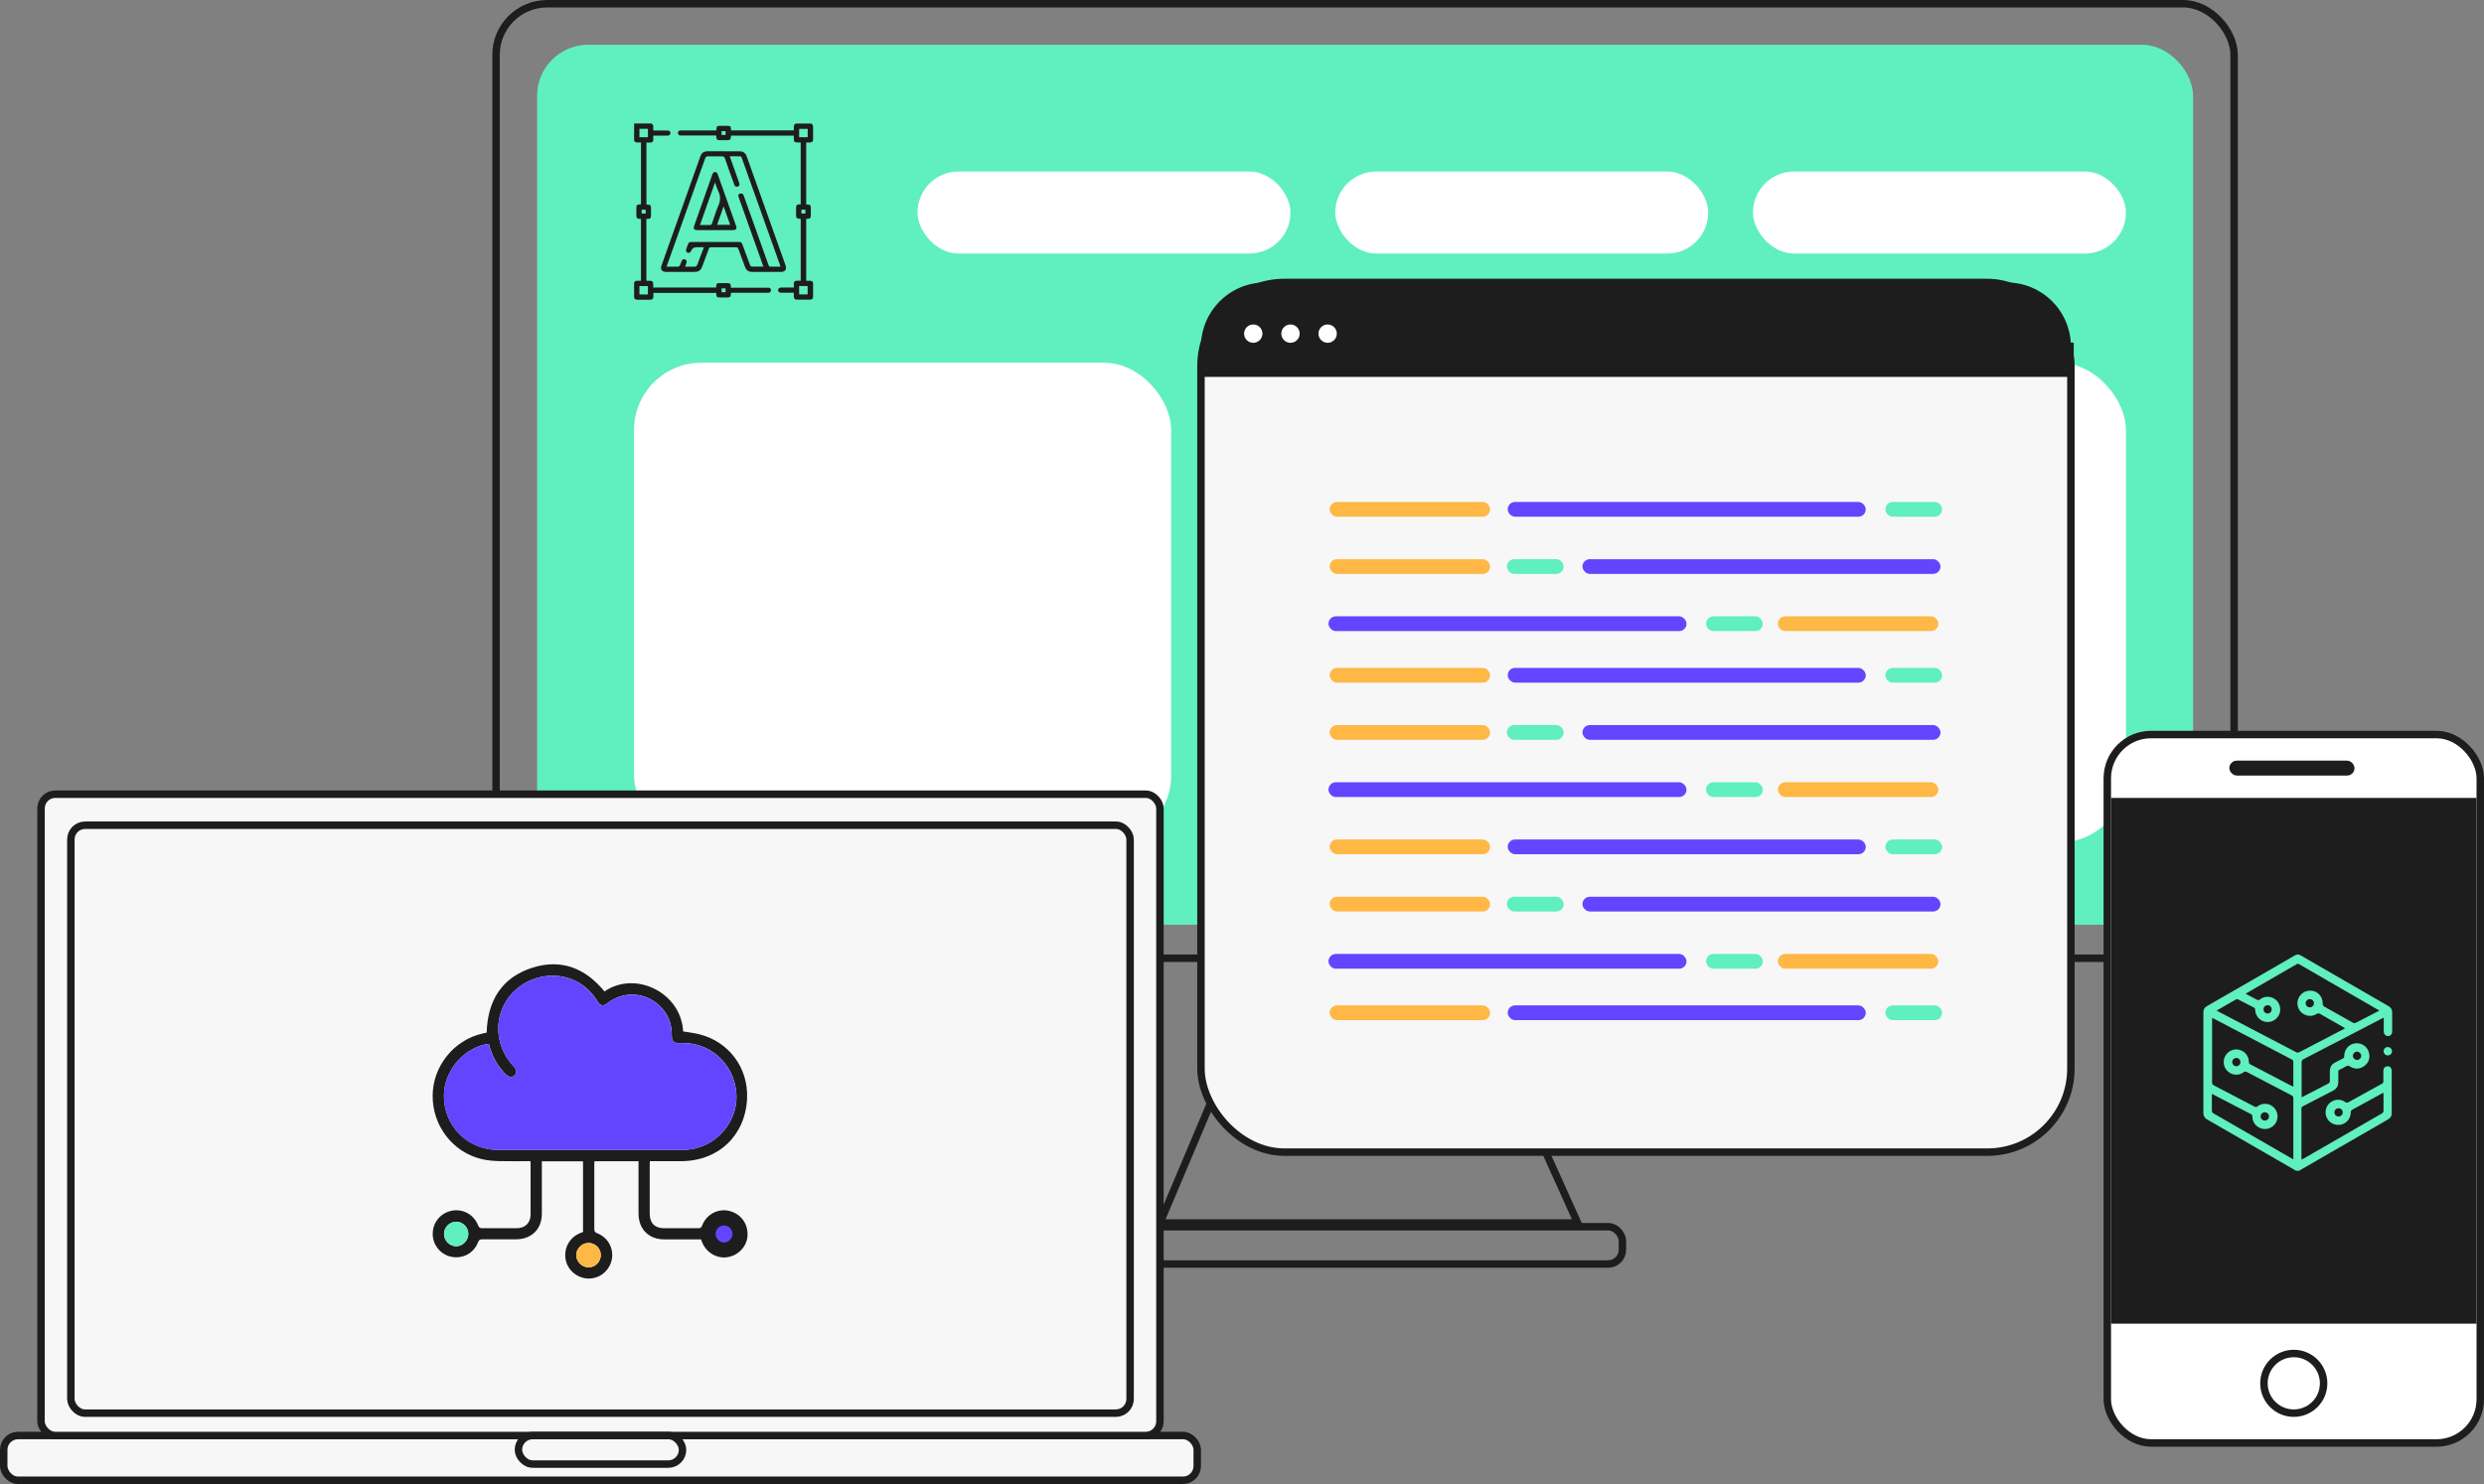 <?xml version="1.0" encoding="UTF-8"?>
<svg id="Layer_2" data-name="Layer 2" xmlns="http://www.w3.org/2000/svg" viewBox="0 0 333 199">
  <rect x="0" y="0" width="333" height="199" fill="#808080" stroke="none"/>
  <defs>
    <style>
      .cls-1 {
        fill: #ffb845;
      }

      .cls-1, .cls-2, .cls-3, .cls-4, .cls-5, .cls-6 {
        stroke-width: 0px;
      }

      .cls-2 {
        fill: #1d1d1d;
      }

      .cls-7, .cls-8, .cls-9, .cls-10 {
        stroke: #1d1d1d;
        stroke-miterlimit: 10;
      }

      .cls-7, .cls-4 {
        fill: #6445ff;
      }

      .cls-3 {
        fill: #60efbf;
      }

      .cls-8 {
        fill: none;
      }

      .cls-9, .cls-6 {
        fill: #fff;
      }

      .cls-5 {
        fill: #1d1d1d;
      }

      .cls-10 {
        fill: #f7f7f7;
      }
    </style>
  </defs>
  <g id="Layer_1-2" data-name="Layer 1">
    <g>
      <g>
        <g>
          <g>
            <rect class="cls-8" x="66.5" y=".5" width="233" height="128" rx="6.85" ry="6.85"/>
            <rect class="cls-3" x="72" y="6" width="222" height="118" rx="6.85" ry="6.85"/>
          </g>
          <polygon class="cls-8" points="211.5 164 155.5 164 170.5 128.5 195.5 128.5 211.5 164"/>
          <g>
            <path class="cls-2" d="M87.34,16.57c.19.11.26.27.24.49-.01.14,0,.27,0,.44.52,0,1.01,0,1.51,0,.13,0,.27,0,.4,0,.24,0,.39.14.39.34,0,.2-.15.34-.39.35-.53,0-1.06,0-1.59,0-.09,0-.19,0-.32,0,0,.18,0,.35,0,.53,0,.27-.13.39-.41.4-.16,0-.33,0-.51,0v8.28s.02.02.03.02c.55.04.58.07.58.62,0,.27,0,.54,0,.81,0,.41-.09.5-.5.51-.04,0-.07,0-.12,0v8.29c.17,0,.34,0,.5,0,.29,0,.42.13.42.41,0,.16,0,.32,0,.5h8.41s.02-.02.02-.03c.03-.53.07-.57.61-.57.29,0,.58,0,.87,0,.39,0,.49.1.5.47,0,.04,0,.08,0,.15.08,0,.17,0,.25,0,1.54,0,3.08,0,4.62,0,.08,0,.16,0,.23,0,.17.04.28.15.28.32,0,.19-.1.3-.28.35-.07.02-.16.01-.23.01-1.53,0-3.06,0-4.59,0h-.24s-.03.04-.03.06c-.02.52-.08.57-.62.57-.28,0-.56,0-.84,0-.41,0-.51-.09-.51-.5,0-.03,0-.06,0-.11h-8.43c0,.17,0,.33,0,.5,0,.27-.13.4-.4.41-.59,0-1.19,0-1.78,0-.19,0-.3-.1-.4-.23v-2.08c.22-.38.62-.16.92-.25v-8.28s-.08,0-.11,0c-.41,0-.5-.1-.51-.51,0-.28,0-.55,0-.83,0-.53.05-.58.58-.61.01,0,.03-.01.04-.02v-8.28c-.15,0-.29,0-.43,0-.22.02-.38-.05-.49-.23v-2.31h2.34ZM85.72,17.27v1.13h1.14v-1.13h-1.14ZM86.86,39.49v-1.13h-1.14v1.13h1.14ZM97.27,39.19v-.52h-.54v.52h.54ZM86.56,28.12h-.54v.52h.54v-.52Z"/>
            <path class="cls-2" d="M108.76,16.57c.19.11.24.27.24.49-.01.54,0,1.08,0,1.61,0,.31-.12.43-.44.44-.16,0-.31,0-.48,0v8.28s.03.02.04.02c.53.02.58.07.58.6,0,.28,0,.55,0,.83,0,.41-.09.5-.51.51-.03,0-.06,0-.11,0v8.3c.18,0,.35,0,.53,0,.26,0,.39.13.39.39,0,.58,0,1.17,0,1.75,0,.27-.13.39-.41.39-.59,0-1.17,0-1.76,0-.28,0-.4-.13-.41-.42,0-.16,0-.32,0-.51-.39,0-.76,0-1.14,0-.2,0-.41,0-.61,0-.22,0-.36-.15-.36-.35,0-.19.15-.34.37-.34.48,0,.95,0,1.43,0,.09,0,.19,0,.31,0,0-.19,0-.36,0-.53,0-.26.13-.38.39-.39.17,0,.34,0,.53,0,0-2.77,0-5.52,0-8.28-.01,0-.02-.02-.04-.02-.53-.03-.58-.07-.58-.6,0-.28,0-.55,0-.83,0-.41.09-.5.51-.51.03,0,.06,0,.11,0v-8.3c-.17,0-.35,0-.53,0-.26,0-.38-.13-.39-.39,0-.17,0-.34,0-.52h-8.41s-.02.03-.02.04c-.02.51-.08.57-.59.57-.28,0-.56,0-.84,0-.44,0-.52-.09-.54-.51,0-.03,0-.06,0-.12-.08,0-.17,0-.25,0-1.45,0-2.91,0-4.36,0-.07,0-.14,0-.21,0-.2-.03-.32-.15-.32-.34,0-.19.12-.31.31-.34.07-.01.14,0,.21,0,1.45,0,2.89,0,4.34,0,.09,0,.17,0,.25,0,.02-.02.04-.03.04-.05.04-.55.07-.57.63-.57.28,0,.56,0,.84,0,.4,0,.49.09.5.49,0,.04,0,.07,0,.12h8.4c.1-.3-.13-.69.26-.91h2.11ZM108.28,17.28h-1.15v1.12h1.15v-1.12ZM107.13,38.35v1.13h1.14v-1.13h-1.14ZM97.27,17.58h-.54v.52h.54v-.52ZM107.97,28.11h-.53v.53h.53v-.53Z"/>
            <path class="cls-2" d="M97,20.29c.7,0,1.41,0,2.11,0,.53,0,.82.2,1,.7,1.74,4.87,3.48,9.75,5.21,14.62.18.51-.07.85-.62.85-1.27,0-2.55,0-3.82,0-.54,0-.83-.2-1.01-.69-.3-.8-.6-1.6-.89-2.4-.05-.15-.12-.21-.29-.21-1.12,0-2.25,0-3.37,0-.16,0-.23.04-.29.19-.29.79-.59,1.58-.89,2.38-.21.55-.48.73-1.08.73-1.25,0-2.5,0-3.75,0-.58,0-.82-.34-.62-.88,1.73-4.85,3.46-9.7,5.18-14.56.2-.55.47-.74,1.07-.74.69,0,1.37,0,2.06,0ZM102.34,35.77c-.03-.1-.06-.18-.08-.25-.86-2.4-1.71-4.81-2.57-7.21-.23-.64-.45-1.27-.68-1.91-.06-.17-.04-.34.13-.42.11-.05.28-.04.39,0,.09.04.14.18.18.28.43,1.19.85,2.39,1.28,3.58.67,1.9,1.35,3.8,2.03,5.69.03.09.12.22.18.22.47.02.93.01,1.43.01-.03-.11-.06-.2-.09-.29-1.66-4.66-3.33-9.32-4.99-13.99-.21-.59-.11-.51-.75-.52-.31,0-.63,0-.97,0,.03.08.04.12.05.15.39,1.09.77,2.17,1.16,3.26.03.09.07.17.08.26.04.18-.04.33-.21.39-.18.07-.34.01-.44-.16-.03-.06-.05-.13-.07-.19-.41-1.14-.82-2.27-1.21-3.41-.08-.22-.19-.3-.43-.3-.6.01-1.2.02-1.8,0-.25,0-.36.09-.44.31-1.68,4.74-3.38,9.49-5.07,14.23-.03.08-.05.16-.08.26.53,0,1.04,0,1.55,0,.08,0,.19-.1.23-.18.09-.18.14-.37.22-.56.09-.22.27-.31.46-.24.19.07.27.25.2.47-.05.16-.12.32-.18.51.43,0,.83-.01,1.23,0,.23,0,.33-.09.41-.29.25-.7.52-1.4.79-2.09.03-.07.04-.14.07-.23h-.95q-.54,0-.75.49s-.02.04-.03.06c-.1.18-.28.25-.45.18-.17-.07-.25-.25-.19-.44.07-.2.15-.4.22-.61.13-.34.18-.38.54-.38,2.09,0,4.17,0,6.26,0,.36,0,.41.04.54.38.33.89.66,1.77.99,2.66.05.13.1.26.28.26.5,0,1,0,1.53,0Z"/>
            <path class="cls-2" d="M95.86,30.86c-.79,0-1.58,0-2.37,0-.43,0-.57-.19-.43-.58.81-2.29,1.62-4.58,2.43-6.87.06-.18.14-.33.36-.34.23,0,.32.15.38.34.82,2.3,1.64,4.59,2.45,6.89.13.37-.01.56-.41.56-.8,0-1.61,0-2.41,0ZM93.84,30.17c.47,0,.9,0,1.33,0,.17,0,.23-.06.28-.2.28-.81.52-1.63.86-2.41.28-.65.31-1.24,0-1.88-.18-.37-.29-.77-.45-1.22-.68,1.93-1.34,3.8-2.02,5.7ZM97.89,30.16c-.29-.82-.58-1.62-.86-2.42-.02,0-.03,0-.05,0-.28.8-.56,1.59-.85,2.41h1.77Z"/>
          </g>
          <rect class="cls-6" x="123" y="23" width="50" height="11" rx="5.5" ry="5.5"/>
          <rect class="cls-6" x="179" y="23" width="50" height="11" rx="5.5" ry="5.5"/>
          <rect class="cls-6" x="235" y="23" width="50" height="11" rx="5.5" ry="5.5"/>
          <rect class="cls-6" x="85" y="48.64" width="72" height="64.36" rx="9.01" ry="9.01"/>
          <rect class="cls-6" x="164" y="48.64" width="121" height="64.36" rx="9.01" ry="9.01"/>
        </g>
        <rect class="cls-8" x="148.5" y="164.5" width="69" height="5" rx="1.91" ry="1.91"/>
      </g>
      <g>
        <g>
          <rect class="cls-10" x=".5" y="192.5" width="160" height="6" rx="1.91" ry="1.91"/>
          <rect class="cls-10" x="5.5" y="106.5" width="150" height="86" rx="1.91" ry="1.91"/>
          <rect class="cls-10" x="9.5" y="110.66" width="142" height="78.84" rx="1.91" ry="1.91"/>
        </g>
        <rect class="cls-8" x="69.5" y="192.5" width="22" height="3.83" rx="1.91" ry="1.91"/>
      </g>
      <g>
        <rect class="cls-10" x="161" y="37.88" width="116.62" height="116.62" rx="11.21" ry="11.21"/>
        <path class="cls-2" d="M277.62,46.48c0-4.75-3.85-8.6-8.6-8.6h-99.42c-4.75,0-8.6,3.85-8.6,8.6h116.62Z"/>
        <rect class="cls-2" x="161.38" y="45.94" width="116.62" height="4.6"/>
        <circle class="cls-9" cx="168.01" cy="44.74" r="1.73"/>
        <circle class="cls-9" cx="173" cy="44.74" r="1.73"/>
        <circle class="cls-9" cx="177.98" cy="44.74" r="1.73"/>
        <rect class="cls-4" x="202.12" y="67.31" width="48" height="1.98" rx=".99" ry=".99"/>
        <rect class="cls-3" x="252.75" y="67.31" width="7.61" height="1.98" rx=".99" ry=".99"/>
        <rect class="cls-1" x="178.25" y="67.31" width="21.51" height="1.98" rx=".99" ry=".99"/>
        <rect class="cls-4" x="212.14" y="74.98" width="48" height="1.98" rx=".99" ry=".99"/>
        <rect class="cls-3" x="202.01" y="74.98" width="7.61" height="1.98" rx=".99" ry=".99"/>
        <rect class="cls-1" x="178.25" y="74.98" width="21.51" height="1.98" rx=".99" ry=".99"/>
        <rect class="cls-4" x="178.09" y="82.65" width="48" height="1.98" rx=".99" ry=".99"/>
        <rect class="cls-3" x="228.71" y="82.65" width="7.61" height="1.98" rx=".99" ry=".99"/>
        <rect class="cls-1" x="238.34" y="82.65" width="21.51" height="1.98" rx=".99" ry=".99"/>
        <rect class="cls-4" x="202.12" y="89.56" width="48" height="1.98" rx=".99" ry=".99"/>
        <rect class="cls-3" x="252.75" y="89.56" width="7.61" height="1.98" rx=".99" ry=".99"/>
        <rect class="cls-1" x="178.25" y="89.56" width="21.51" height="1.98" rx=".99" ry=".99"/>
        <rect class="cls-4" x="212.14" y="97.23" width="48" height="1.98" rx=".99" ry=".99"/>
        <rect class="cls-3" x="202.01" y="97.23" width="7.61" height="1.98" rx=".99" ry=".99"/>
        <rect class="cls-1" x="178.25" y="97.23" width="21.51" height="1.98" rx=".99" ry=".99"/>
        <rect class="cls-4" x="178.09" y="104.9" width="48" height="1.98" rx=".99" ry=".99"/>
        <rect class="cls-3" x="228.71" y="104.9" width="7.61" height="1.98" rx=".99" ry=".99"/>
        <rect class="cls-1" x="238.34" y="104.9" width="21.51" height="1.98" rx=".99" ry=".99"/>
        <rect class="cls-4" x="202.12" y="112.57" width="48" height="1.98" rx=".99" ry=".99"/>
        <rect class="cls-3" x="252.75" y="112.57" width="7.61" height="1.98" rx=".99" ry=".99"/>
        <rect class="cls-1" x="178.25" y="112.57" width="21.51" height="1.98" rx=".99" ry=".99"/>
        <rect class="cls-4" x="212.14" y="120.25" width="48" height="1.98" rx=".99" ry=".99"/>
        <rect class="cls-3" x="202.01" y="120.25" width="7.61" height="1.98" rx=".99" ry=".99"/>
        <rect class="cls-1" x="178.25" y="120.25" width="21.51" height="1.98" rx=".99" ry=".99"/>
        <rect class="cls-4" x="178.09" y="127.92" width="48" height="1.98" rx=".99" ry=".99"/>
        <rect class="cls-3" x="228.71" y="127.92" width="7.61" height="1.98" rx=".99" ry=".99"/>
        <rect class="cls-1" x="238.34" y="127.92" width="21.51" height="1.98" rx=".99" ry=".99"/>
        <rect class="cls-4" x="202.12" y="134.82" width="48" height="1.98" rx=".99" ry=".99"/>
        <rect class="cls-3" x="252.75" y="134.82" width="7.61" height="1.98" rx=".99" ry=".99"/>
        <rect class="cls-1" x="178.25" y="134.82" width="21.51" height="1.98" rx=".99" ry=".99"/>
      </g>
      <g>
        <rect class="cls-9" x="282.5" y="98.5" width="50" height="95" rx="5.87" ry="5.87"/>
        <circle class="cls-8" cx="307.5" cy="185.5" r="4"/>
        <rect class="cls-2" x="283" y="107" width="49" height="70.5"/>
        <rect class="cls-2" x="298.86" y="102" width="16.78" height="2" rx="1" ry="1"/>
      </g>
      <g>
        <path class="cls-3" d="M307.82,157c-3.97-2.29-7.94-4.59-11.91-6.87-.37-.21-.53-.47-.53-.9.01-4.49.01-8.97,0-13.46,0-.41.14-.66.49-.86,3.93-2.25,7.85-4.52,11.77-6.79.28-.16.52-.17.79,0,3.92,2.27,7.84,4.53,11.76,6.79.33.19.5.46.5.85,0,.84,0,1.68,0,2.52,0,.41-.21.64-.55.65-.35,0-.58-.24-.58-.65,0-.58,0-1.17,0-1.81-.12.06-.21.1-.3.14-3.48,1.81-6.96,3.62-10.45,5.42-.18.09-.26.19-.26.41.01,1.47,0,2.95,0,4.42,0,.08,0,.16.01.29.33-.17.63-.32.93-.48.87-.45,1.74-.91,2.61-1.35.19-.1.25-.21.24-.41-.02-.42,0-.85,0-1.27,0-.53.22-.92.7-1.16.35-.17.68-.36,1.03-.53.15-.07.19-.16.19-.32,0-.93.67-1.67,1.57-1.73.89-.06,1.66.56,1.79,1.46.1.7-.17,1.27-.76,1.65-.6.39-1.24.38-1.84-.01-.17-.11-.3-.13-.47-.03-.29.17-.6.33-.9.47-.14.07-.19.15-.18.31.01.43,0,.87,0,1.3.02.59-.24.98-.76,1.24-1.32.67-2.63,1.36-3.95,2.04-.13.07-.23.13-.23.31,0,2.23,0,4.46,0,6.69,0,.04,0,.09.02.17.1-.05.19-.09.26-.13,3.5-2.02,6.99-4.04,10.49-6.05.17-.1.23-.21.23-.4-.01-.7,0-1.4,0-2.1,0-.08,0-.16-.02-.29-.25.14-.47.26-.7.38-1.15.63-2.3,1.27-3.45,1.89-.16.09-.22.18-.22.37,0,.79-.54,1.47-1.3,1.64-.76.17-1.53-.19-1.89-.87-.35-.68-.2-1.54.38-2.04.59-.52,1.45-.58,2.09-.11.16.12.27.1.42.01,1.48-.82,2.97-1.64,4.46-2.46.15-.08.22-.17.21-.35-.01-.47,0-.94,0-1.42,0-.27.13-.48.4-.56.25-.07.48-.02.62.21.07.11.1.25.1.37,0,1.91,0,3.82,0,5.72,0,.4-.22.64-.54.83-2.58,1.49-5.16,2.98-7.75,4.47-1.38.8-2.76,1.59-4.14,2.39h-.45ZM296.52,146.69c0,.78,0,1.5,0,2.21,0,.21.07.32.25.42,3.47,1.99,6.93,3.99,10.39,5.99.08.05.16.09.28.15,0-.14,0-.24,0-.33,0-2.61,0-5.21,0-7.82,0-.24-.08-.35-.28-.45-1.98-1.03-3.96-2.06-5.94-3.1-.17-.09-.28-.09-.45.03-.64.47-1.5.42-2.09-.1-.58-.5-.74-1.35-.39-2.04.35-.68,1.12-1.05,1.85-.89.79.17,1.33.83,1.34,1.64,0,.18.07.26.22.34,1.83.95,3.66,1.91,5.49,2.87.07.04.15.06.25.11,0-1.16,0-2.28,0-3.4,0-.09-.12-.2-.21-.25-3.48-1.83-6.97-3.65-10.45-5.47-.06-.03-.13-.06-.22-.1,0,.11-.01.19-.01.27,0,2.8,0,5.59,0,8.39,0,.2.07.3.24.39,1.82.94,3.63,1.89,5.44,2.84.16.09.27.08.42-.04.62-.47,1.48-.43,2.07.06.6.51.78,1.35.43,2.05-.35.7-1.13,1.07-1.87.9-.78-.18-1.32-.83-1.33-1.62,0-.18-.05-.27-.21-.35-1.05-.54-2.09-1.09-3.14-1.63-.67-.35-1.33-.7-2.06-1.07ZM318.94,135.51c-.06-.05-.09-.06-.11-.08-3.54-2.04-7.07-4.09-10.61-6.13-.17-.1-.28-.04-.41.04-2.07,1.19-4.13,2.39-6.2,3.58-.18.1-.35.21-.57.34.54.28,1.04.54,1.54.81.15.08.24.06.37-.04.39-.31.84-.43,1.33-.34.92.17,1.5.97,1.39,1.9-.09.82-.87,1.49-1.71,1.46-.89-.03-1.6-.72-1.64-1.63,0-.14-.02-.24-.17-.31-.71-.36-1.4-.73-2.11-1.09-.07-.04-.19-.05-.25-.02-.87.49-1.73.99-2.63,1.51.1.06.17.1.24.14,3.47,1.81,6.94,3.62,10.41,5.44.16.08.28.08.44,0,1.96-1.03,3.93-2.04,5.9-3.07.07-.04.14-.08.23-.13-.08-.05-.14-.09-.19-.12-1.06-.6-2.12-1.2-3.17-1.81-.16-.09-.28-.11-.45,0-.59.39-1.35.34-1.91-.08-.55-.41-.8-1.13-.61-1.79.23-.83,1.01-1.34,1.89-1.23.81.1,1.45.83,1.43,1.67,0,.24.06.36.27.48,1.27.71,2.53,1.43,3.8,2.14.09.05.25.06.35.01.36-.16.71-.36,1.06-.54.7-.36,1.4-.73,2.14-1.11ZM304.54,135.35c0-.31-.24-.56-.55-.56-.31,0-.55.25-.55.56,0,.31.25.56.55.56.31,0,.55-.25.55-.56ZM315.99,141.02c-.3,0-.56.25-.57.55,0,.3.25.56.55.57.3,0,.57-.25.57-.55,0-.3-.25-.56-.55-.57ZM303.61,149.15c-.31,0-.55.25-.55.56,0,.31.24.55.56.55.31,0,.56-.25.56-.55,0-.31-.25-.56-.56-.55ZM309.65,135.08c.31,0,.55-.24.55-.55,0-.31-.24-.55-.55-.55-.31,0-.56.25-.56.55,0,.31.25.55.56.55ZM313.5,149.72c.31,0,.56-.24.56-.55,0-.31-.24-.55-.55-.56-.31,0-.56.24-.56.55,0,.31.24.56.55.56ZM300.35,142.43c0-.31-.23-.56-.54-.56-.31,0-.56.23-.56.54,0,.31.24.56.54.57.31,0,.56-.24.56-.55Z"/>
        <path class="cls-3" d="M319.54,140.97c0-.31.24-.56.55-.57.31,0,.58.26.58.58,0,.3-.26.55-.57.55-.31,0-.55-.24-.56-.56Z"/>
      </g>
      <g>
        <path class="cls-5" d="M71.09,155.71c-1.42,0-2.81.03-4.21-.01-.76-.02-1.54-.09-2.28-.26-3.9-.91-6.64-4.48-6.6-8.56.04-3.95,2.88-7.45,6.75-8.3.17-.04.33-.08.49-.11.13-4.29,2.02-7.41,6.18-8.72,3.87-1.21,7.08.11,9.62,3.2,4.1-2.84,10.27.12,10.54,5.36.71.12,1.43.2,2.12.37,4.01.98,6.65,4.53,6.45,8.65-.23,4.93-3.82,8.35-8.8,8.38-1.4,0-2.79,0-4.23,0,0,.18-.02.33-.02.48,0,2.18,0,4.37,0,6.55,0,1.27.68,1.96,1.94,1.96,1.52,0,3.05,0,4.57,0,.27,0,.4-.07.51-.35.57-1.49,2.1-2.32,3.59-1.98,1.58.35,2.61,1.73,2.5,3.35-.1,1.52-1.34,2.75-2.92,2.89-1.29.12-2.59-.68-3.12-1.92-.07-.16-.13-.32-.2-.49-1.63,0-3.25,0-4.86,0-2.15,0-3.5-1.35-3.51-3.49,0-2.15,0-4.3,0-6.46,0-.17,0-.34,0-.53h-5.91c0,.17-.02.32-.02.47,0,2.86,0,5.72,0,8.58,0,.32.06.49.4.61,1.42.54,2.23,2.03,1.95,3.49-.29,1.51-1.59,2.59-3.1,2.58-1.47,0-2.8-1.08-3.08-2.5-.3-1.53.49-3.01,1.93-3.59.13-.05.26-.1.39-.15v-9.48h-5.52c0,.16,0,.32,0,.49,0,2.17,0,4.34,0,6.5,0,2.11-1.36,3.46-3.49,3.47-1.49,0-2.98,0-4.48,0-.31,0-.46.07-.58.38-.55,1.46-2.01,2.26-3.55,1.97-1.44-.27-2.52-1.56-2.53-3.04-.02-1.54,1.01-2.82,2.53-3.14,1.48-.32,3,.51,3.56,1.97.11.29.25.37.54.37,1.54-.01,3.08,0,4.62,0,1.14,0,1.87-.71,1.87-1.84,0-2.26,0-4.52,0-6.79,0-.11-.01-.21-.02-.36ZM65.52,139.99c-.12,0-.2,0-.27.02-3.13.59-5.63,3.52-5.73,6.72-.13,4.15,3.09,7.47,7.28,7.47,8.21,0,16.43,0,24.64,0,.41,0,.82-.03,1.22-.09,3.72-.58,6.43-4.05,6.04-7.72-.42-3.91-3.66-6.72-7.54-6.52-.84.04-1.11-.21-1.1-1.05.02-1.6-.55-2.95-1.72-4.03-1.96-1.8-4.86-1.89-6.95-.24-.47.37-.87.34-1.2-.12-.09-.13-.17-.27-.25-.4-3.07-4.63-9.4-3.89-12.01.09-1.79,2.74-1.42,6.36.88,8.82.47.51.52.92.16,1.27-.36.34-.78.26-1.26-.23-1.08-1.12-1.78-2.45-2.18-4ZM80.54,168.29c0-.9-.77-1.63-1.67-1.61-.88.02-1.62.76-1.62,1.63,0,.88.77,1.65,1.66,1.64.9,0,1.64-.75,1.63-1.65ZM61.16,163.83c-.9,0-1.64.75-1.64,1.65,0,.89.77,1.66,1.65,1.64.87-.01,1.6-.76,1.61-1.64.01-.9-.73-1.65-1.63-1.65ZM97.05,163.83c-.89,0-1.64.78-1.61,1.67.02.88.77,1.62,1.63,1.62.88,0,1.64-.77,1.64-1.66,0-.9-.75-1.64-1.65-1.63Z"/>
        <path class="cls-4" d="M65.52,139.99c.4,1.54,1.1,2.87,2.18,4,.47.49.9.57,1.26.23.37-.35.31-.76-.16-1.27-2.3-2.45-2.67-6.08-.88-8.82,2.61-3.98,8.94-4.72,12.01-.09.09.13.16.27.25.4.33.46.73.49,1.2.12,2.09-1.65,4.99-1.56,6.95.24,1.17,1.08,1.74,2.43,1.72,4.03,0,.84.26,1.1,1.1,1.05,3.87-.2,7.12,2.6,7.54,6.52.39,3.67-2.31,7.13-6.04,7.72-.4.06-.81.09-1.22.09-8.21,0-16.43,0-24.64,0-4.19,0-7.41-3.32-7.28-7.47.1-3.21,2.6-6.14,5.73-6.72.08-.01.15-.01.27-.02Z"/>
        <path class="cls-1" d="M80.54,168.29c0,.9-.73,1.65-1.63,1.65-.89,0-1.66-.76-1.66-1.64,0-.87.74-1.61,1.62-1.63.9-.02,1.66.72,1.67,1.61Z"/>
        <path class="cls-3" d="M61.16,163.83c.9,0,1.64.76,1.63,1.65-.01.87-.75,1.62-1.61,1.64-.88.01-1.65-.75-1.65-1.64,0-.9.74-1.65,1.64-1.65Z"/>
        <path class="cls-7" d="M97.05,163.83c.9,0,1.65.73,1.65,1.63,0,.89-.76,1.66-1.64,1.66-.86,0-1.61-.74-1.63-1.62-.02-.89.72-1.66,1.61-1.67Z"/>
      </g>
    </g>
  </g>
</svg>